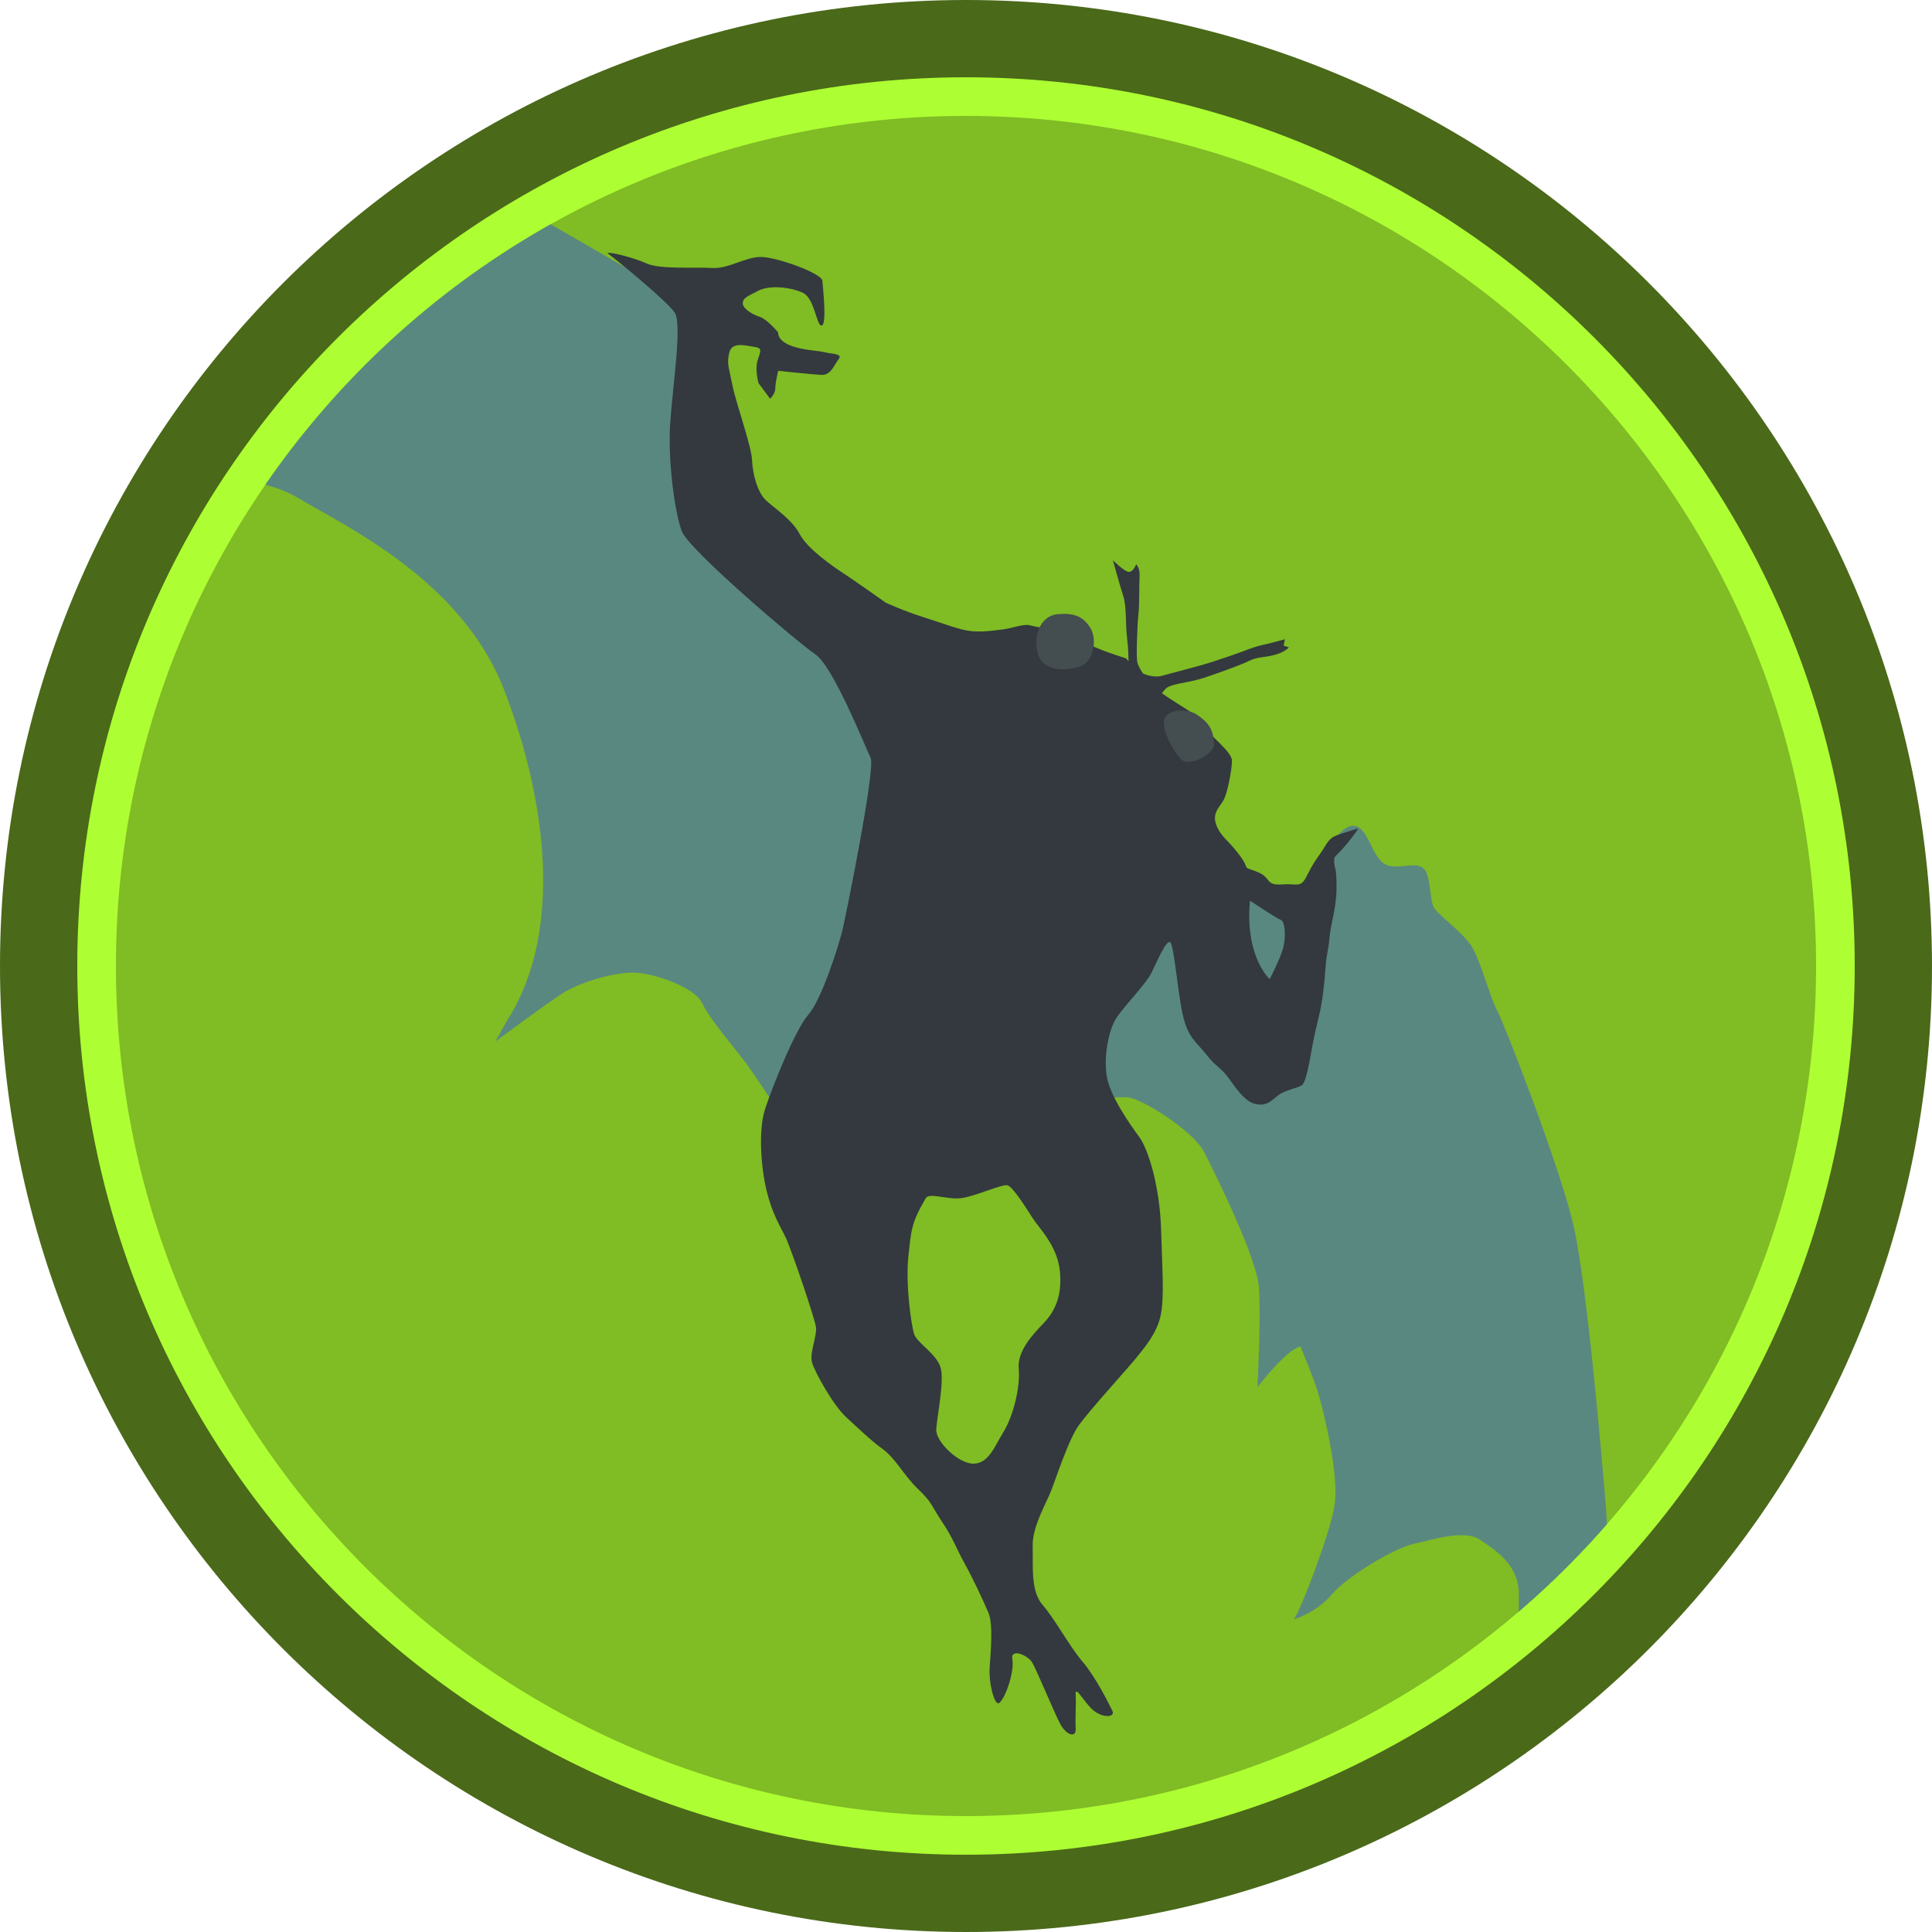 <?xml version="1.0" encoding="UTF-8" standalone="no"?><!DOCTYPE svg PUBLIC "-//W3C//DTD SVG 1.1//EN" "http://www.w3.org/Graphics/SVG/1.1/DTD/svg11.dtd"><svg width="100%" height="100%" viewBox="0 0 150 150" version="1.1" xmlns="http://www.w3.org/2000/svg" xmlns:xlink="http://www.w3.org/1999/xlink" xml:space="preserve" xmlns:serif="http://www.serif.com/" style="fill-rule:evenodd;clip-rule:evenodd;stroke-linejoin:round;stroke-miterlimit:2;"><path id="base" d="M150,75c0,-41.394 -33.606,-75 -75,-75c-41.394,0 -75,33.606 -75,75c0,41.394 33.606,75 75,75c41.394,0 75,-33.606 75,-75Z" style="fill:#4a6919;"/><path id="outline" d="M144,75c0,-38.082 -30.918,-69 -69,-69c-38.082,0 -69,30.918 -69,69c0,38.082 30.918,69 69,69c38.082,0 69,-30.918 69,-69Z" style="fill:#adff33;"/><path id="core" d="M141,75c0,-36.426 -29.574,-66 -66,-66c-36.426,0 -66,29.574 -66,66c0,36.426 29.574,66 66,66c36.426,0 66,-29.574 66,-66Z" style="fill:#80bc24;"/><clipPath id="_clip1"><path d="M141,75c0,-36.426 -29.574,-66 -66,-66c-36.426,0 -66,29.574 -66,66c0,36.426 29.574,66 66,66c36.426,0 66,-29.574 66,-66Z"/></clipPath><g clip-path="url(#_clip1)"><g id="mothman"><path d="M53.274,23.488l-16.401,-9.469l-24.067,22.996c0,-0 6.764,-0.508 10.315,1.634c3.55,2.142 12.681,6.313 16.006,14.88c3.326,8.567 4.622,18.825 0.282,25.644l-0.958,1.691c0,0 3.889,-2.874 5.185,-3.72c1.297,-0.845 3.777,-1.578 5.355,-1.634c1.578,-0.056 4.96,1.127 5.523,2.367c0.564,1.24 2.762,3.776 3.495,4.791c0.732,1.014 2.592,3.832 2.592,3.832l19.22,-0.845c-0,0 6.707,-0.564 7.778,-0.451c1.071,0.113 5.072,2.593 5.918,4.284c0.845,1.691 4.058,8.116 4.227,10.483c0.169,2.367 -0.113,7.722 -0.113,7.722c0,-0 2.198,-2.875 3.326,-3.157c-0,0 1.07,2.48 1.465,3.889c0.394,1.409 1.578,6.2 1.184,8.511c-0.395,2.311 -2.706,8.285 -3.157,8.792c0,0 1.747,-0.507 2.931,-1.916c1.184,-1.409 4.847,-3.607 6.369,-3.945c1.522,-0.338 3.945,-1.127 5.129,-0.338c1.184,0.789 2.987,1.916 3.043,4.114c0.057,2.198 -0.338,6.144 0.395,6.989c0.733,0.845 3.044,-0.902 3.044,-0.902l1.803,1.86l1.015,4.171l0.732,-2.931c0,0 0.057,-12.343 -0.225,-15.781c-0.282,-3.438 -1.465,-17.416 -2.536,-21.982c-1.071,-4.565 -5.411,-15.725 -5.918,-16.626c-0.508,-0.902 -1.297,-3.889 -1.973,-4.96c-0.676,-1.071 -2.424,-2.311 -2.875,-2.931c-0.45,-0.62 -0.225,-2.593 -0.901,-3.156c-0.677,-0.564 -2.198,0.282 -3.1,-0.395c-0.902,-0.676 -1.184,-2.705 -2.198,-2.874c-1.015,-0.169 -2.198,1.803 -2.649,3.043c-0.451,1.24 -0.846,2.255 -1.973,2.367c-1.127,0.113 -3.833,-0.507 -5.862,-1.296c-2.029,-0.789 -25.644,-17.472 -25.644,-17.472l-13.471,-12.569l-2.311,-14.71Z" style="fill:#598881;"/><path d="M90.21,53.822c0.482,0.356 1.875,1.222 1.875,1.222c0,-0 1.173,0.722 1.444,1.353c0.27,0.632 2.12,1.94 2.12,2.661c-0,0.722 -0.361,2.527 -0.632,3.023c-0.27,0.496 -0.586,0.721 -0.676,1.263c-0.091,0.541 0.27,1.263 0.857,1.849c0.586,0.587 1.353,1.534 1.488,1.94c0.135,0.406 0.181,0.225 1.083,0.631c0.902,0.406 0.496,0.993 1.759,0.902c1.263,-0.09 1.443,0.316 1.94,-0.676c0.496,-0.993 0.721,-1.263 1.127,-1.85c0.406,-0.586 0.542,-1.037 1.128,-1.263c0.586,-0.225 1.534,-0.496 1.534,-0.496c-0,0 0.586,-0.451 -0.497,0.902c-1.082,1.354 -1.217,1.083 -1.172,1.669c0.045,0.587 0.18,0.316 0.18,1.94c0,1.624 -0.451,2.797 -0.541,3.879c-0.09,1.083 -0.226,1.128 -0.316,2.391c-0.09,1.263 -0.225,2.481 -0.451,3.473c-0.226,0.993 -0.406,1.669 -0.586,2.662c-0.181,0.992 -0.452,2.661 -0.767,2.932c-0.316,0.27 -1.354,0.36 -1.985,0.902c-0.632,0.541 -0.947,0.722 -1.624,0.586c-0.677,-0.135 -1.263,-0.812 -1.985,-1.849c-0.721,-1.038 -1.037,-0.947 -1.849,-1.985c-0.812,-1.037 -1.444,-1.308 -1.849,-3.158c-0.406,-1.849 -0.677,-5.548 -0.993,-5.593c-0.316,-0.045 -0.902,1.308 -1.398,2.346c-0.496,1.037 -2.481,2.932 -2.932,3.879c-0.451,0.947 -0.767,2.526 -0.587,4.06c0.181,1.533 1.76,3.789 2.526,4.826c0.767,1.038 1.624,4.015 1.715,7.217c0.09,3.203 0.27,5.278 -0.046,6.722c-0.315,1.443 -1.398,2.616 -1.849,3.202c-0.451,0.587 -3.789,4.24 -4.556,5.368c-0.767,1.128 -1.669,3.924 -2.075,4.962c-0.406,1.037 -1.488,2.842 -1.443,4.33c0.045,1.489 -0.181,3.474 0.767,4.556c0.947,1.083 2.075,3.203 3.112,4.421c1.037,1.218 2.03,3.247 2.3,3.789c0.271,0.541 -0.721,0.586 -1.443,-0c-0.722,-0.587 -1.443,-2.03 -1.398,-1.263c0.019,0.335 0.013,0.74 0.004,1.153l-0.008,0.355c-0.01,0.413 -0.016,0.818 0.004,1.153c0.045,0.767 -0.722,0.496 -1.173,-0.316c-0.451,-0.812 -1.85,-4.24 -2.21,-4.826c-0.361,-0.587 -1.714,-1.128 -1.534,-0.226c0.18,0.902 -0.541,3.068 -1.038,3.383c-0.342,0.218 -0.811,-1.533 -0.721,-2.796c0.09,-1.263 0.27,-3.338 -0.09,-4.195c-0.361,-0.857 -1.173,-2.617 -1.85,-3.835c-0.677,-1.217 -0.857,-1.894 -1.759,-3.247c-0.902,-1.354 -0.722,-1.444 -1.85,-2.526c-1.127,-1.083 -1.714,-2.346 -2.751,-3.113c-1.038,-0.767 -1.85,-1.579 -2.842,-2.481c-0.992,-0.902 -2.481,-3.563 -2.661,-4.285c-0.181,-0.722 0.406,-2.03 0.316,-2.706c-0.091,-0.677 -1.895,-6 -2.346,-6.947c-0.451,-0.947 -1.038,-1.804 -1.489,-3.654c-0.451,-1.849 -0.631,-4.691 -0.135,-6.27c0.496,-1.579 2.346,-6.225 3.383,-7.397c1.038,-1.173 2.391,-5.458 2.661,-6.631c0.271,-1.173 2.572,-12.495 2.166,-13.307c-0.406,-0.812 -2.887,-7.082 -4.286,-8.029c-1.398,-0.948 -9.833,-8.12 -10.374,-9.563c-0.542,-1.444 -1.083,-5.458 -0.903,-8.3c0.181,-2.842 0.948,-7.758 0.361,-8.661c-0.586,-0.902 -4.691,-4.24 -5.142,-4.556c-0.092,-0.064 -0.07,-0.092 0.032,-0.093l0.013,-0c0.42,0.004 2.033,0.424 2.887,0.815c1.083,0.496 3.834,0.271 5.097,0.361c1.263,0.09 2.571,-0.857 3.789,-0.857c1.218,0 4.737,1.263 4.782,1.849c0.045,0.587 0.361,3.384 -0.045,3.474c-0.406,0.09 -0.542,-2.075 -1.444,-2.526c-0.902,-0.451 -2.616,-0.632 -3.473,-0.181c-0.857,0.451 -1.173,0.542 -1.218,0.948c-0.045,0.406 0.722,0.902 1.308,1.082c0.586,0.181 1.444,1.218 1.444,1.218c-0,0 -0.091,0.586 0.902,0.992c0.992,0.406 2.21,0.406 2.706,0.542c0.496,0.135 1.444,0.09 1.083,0.541c-0.361,0.451 -0.587,1.263 -1.354,1.218c-0.766,-0.045 -3.337,-0.316 -3.337,-0.316c-0,0 -0.226,0.902 -0.226,1.353c-0,0.451 -0.406,0.812 -0.406,0.812l-0.902,-1.218c-0,0 -0.271,-0.992 -0.09,-1.669c0.18,-0.676 0.496,-1.037 -0.181,-1.127c-0.676,-0.09 -1.759,-0.451 -1.985,0.406c-0.225,0.857 -0.045,1.127 0.226,2.526c0.271,1.398 1.489,4.736 1.534,5.864c0.045,1.127 0.451,2.526 1.082,3.112c0.632,0.587 2.03,1.489 2.616,2.616c0.587,1.128 2.527,2.481 3.429,3.068c0.902,0.586 3.247,2.255 3.247,2.255c0,0 1.354,0.632 2.932,1.128c1.579,0.496 2.797,0.992 3.699,1.082c0.902,0.091 1.759,-0.045 2.481,-0.135c0.722,-0.09 1.624,-0.451 2.075,-0.316c0.451,0.136 1.895,0.271 2.662,0.722c0.766,0.451 1.939,0.767 2.661,1.083c0.722,0.315 2.165,0.767 2.165,0.767l0.182,0.22c-0.007,-0.528 -0.032,-1.085 -0.092,-1.574c-0.18,-1.488 -0.045,-2.616 -0.315,-3.473c-0.271,-0.857 -0.812,-2.797 -0.812,-2.797c-0,0 0.857,0.857 1.218,0.902c0.36,0.046 0.586,-0.586 0.586,-0.586c-0,0 0.316,0.271 0.271,0.947c-0.046,0.677 -0,2.12 -0.091,2.932c-0.09,0.812 -0.18,3.293 -0.09,3.699c0.09,0.406 0.451,0.902 0.451,0.902c0,0 0.767,0.361 1.444,0.181c0.676,-0.181 1.353,-0.361 2.526,-0.677c1.172,-0.316 1.533,-0.451 2.751,-0.857c1.218,-0.406 1.714,-0.677 2.526,-0.857c0.812,-0.18 1.759,-0.451 1.759,-0.451l-0.09,0.496l0.406,0.135c0,0 -0.27,0.361 -1.127,0.587c-0.857,0.225 -1.309,0.135 -1.94,0.451c-0.632,0.316 -2.391,0.947 -3.473,1.308c-1.083,0.361 -1.985,0.406 -2.617,0.632c-0.436,0.155 -0.506,0.354 -0.702,0.582Zm-18.333,39.203c0.265,-0.457 1.669,0.135 2.751,-0c1.083,-0.136 3.203,-1.128 3.609,-0.993c0.406,0.136 1.353,1.624 1.895,2.481c0.541,0.857 1.984,2.21 2.165,4.24c0.18,2.03 -0.496,3.158 -1.263,3.97c-0.767,0.812 -2.075,2.12 -1.94,3.563c0.135,1.444 -0.451,3.699 -1.173,4.872c-0.721,1.173 -1.172,2.481 -2.345,2.481c-1.173,-0 -2.932,-1.714 -2.887,-2.661c0.045,-0.948 0.676,-3.835 0.316,-4.872c-0.361,-1.038 -1.805,-1.85 -2.03,-2.526c-0.226,-0.677 -0.677,-3.879 -0.451,-5.999c0.225,-2.121 0.225,-2.617 1.353,-4.556Zm25.17,-23.096c0,0 2.03,1.354 2.391,1.489c0.361,0.135 0.406,1.398 0.18,2.21c-0.225,0.812 -1.037,2.391 -1.037,2.391c-0,0 -1.94,-1.714 -1.534,-6.09Z" style="fill:#33393e;"/><path d="M94.25,57.795c0,0.8 -1.894,1.76 -2.526,1.173c-0.631,-0.586 -1.624,-2.481 -1.308,-3.202c0.316,-0.722 1.804,-0.767 2.526,-0.271c0.722,0.496 1.308,1.037 1.308,2.3Zm-10.059,-6.224c-0.715,0.491 -3.067,0.766 -3.563,-0.677c-0.496,-1.443 0.135,-3.067 1.443,-3.203c1.308,-0.135 2.03,0.181 2.571,1.038c0.542,0.857 0.271,2.345 -0.451,2.842Z" style="fill:#444d4f;"/></g></g></svg>